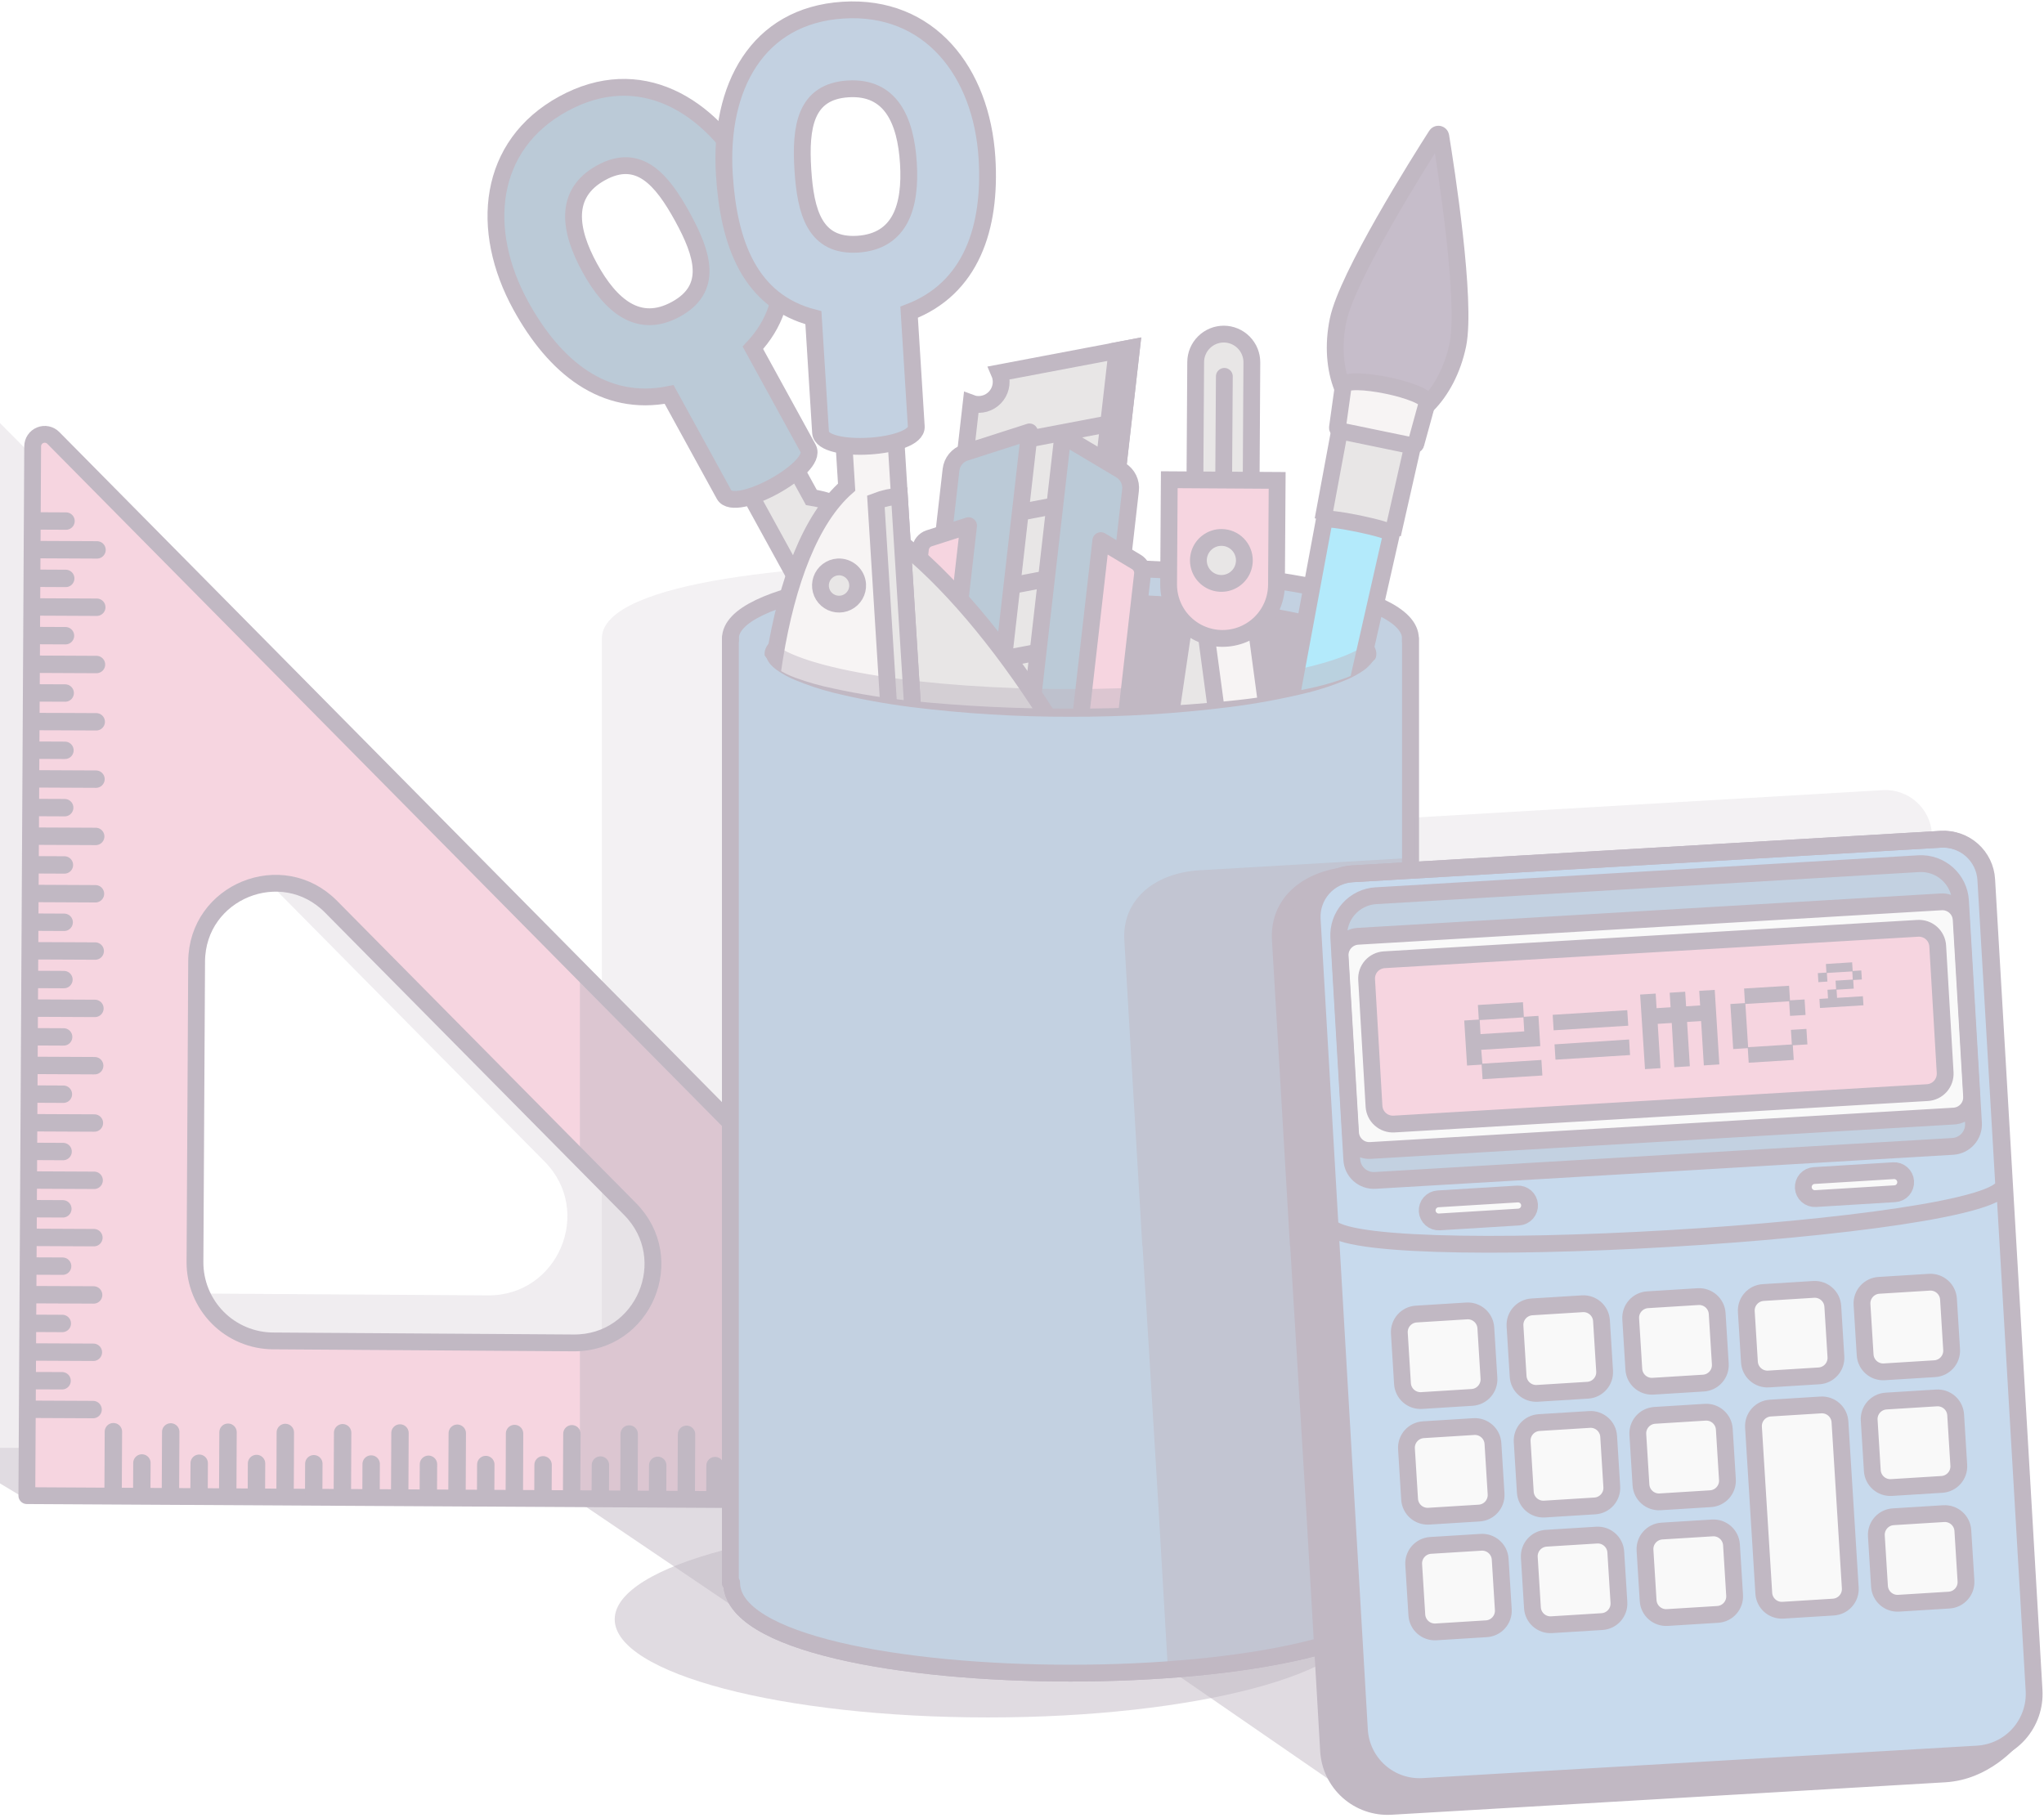 <svg width="208" height="185" viewBox="0 0 208 185" fill="none" xmlns="http://www.w3.org/2000/svg">
<g opacity="0.3">
<path opacity="0.5" d="M2.579 152.531L-5.98 147.388H61.194L2.579 152.531Z" fill="#2E1036"/>
<g opacity="0.5">
<path opacity="0.5" d="M101.677 145.9L-3.285 39.736C-3.456 39.564 -3.674 39.447 -3.911 39.398C-4.148 39.35 -4.395 39.373 -4.619 39.465C-4.843 39.556 -5.035 39.712 -5.171 39.913C-5.307 40.113 -5.38 40.35 -5.382 40.592L-6 147.394L100.806 148.002C101.051 148.004 101.29 147.933 101.494 147.799C101.698 147.664 101.857 147.471 101.951 147.245C102.044 147.019 102.068 146.77 102.019 146.531C101.971 146.291 101.851 146.071 101.677 145.9ZM49.668 131.845L19.075 131.647C16.956 131.632 14.928 130.777 13.439 129.27C11.949 127.762 11.118 125.725 11.129 123.605L11.307 93.031C11.346 85.904 19.98 82.388 24.994 87.452L55.419 118.224C60.423 123.274 56.798 131.894 49.668 131.845Z" fill="#2E1036"/>
</g>
<path d="M110.389 150.732L5.427 44.573C5.256 44.4 5.038 44.281 4.8 44.231C4.562 44.182 4.315 44.205 4.089 44.296C3.864 44.388 3.671 44.545 3.535 44.746C3.399 44.948 3.326 45.186 3.325 45.429L2.732 152.226L109.509 152.824C109.751 152.824 109.988 152.752 110.19 152.619C110.391 152.484 110.549 152.294 110.643 152.07C110.737 151.847 110.763 151.601 110.718 151.363C110.673 151.125 110.558 150.905 110.389 150.732ZM58.38 136.681L27.782 136.479C26.733 136.472 25.695 136.259 24.728 135.851C23.761 135.444 22.884 134.85 22.146 134.103C21.409 133.356 20.826 132.472 20.43 131.499C20.035 130.527 19.834 129.487 19.841 128.437L20.009 97.868C20.048 90.741 28.682 87.22 33.691 92.289L64.121 123.061C69.13 128.13 65.51 136.731 58.38 136.681Z" fill="#E27197" stroke="#2E1036" stroke-width="1.71" stroke-linejoin="round"/>
<path d="M11.509 152.062L11.524 148.887L11.539 145.717" stroke="#2E1036" stroke-width="1.77" stroke-miterlimit="10" stroke-linecap="round"/>
<path d="M14.426 152.072L14.441 148.902" stroke="#2E1036" stroke-width="1.77" stroke-miterlimit="10" stroke-linecap="round"/>
<path d="M17.344 152.087L17.359 148.917L17.374 145.742" stroke="#2E1036" stroke-width="1.77" stroke-miterlimit="10" stroke-linecap="round"/>
<path d="M20.256 152.102L20.271 148.927" stroke="#2E1036" stroke-width="1.77" stroke-miterlimit="10" stroke-linecap="round"/>
<path d="M23.174 152.112L23.189 148.942L23.204 145.772" stroke="#2E1036" stroke-width="1.77" stroke-miterlimit="10" stroke-linecap="round"/>
<path d="M26.091 152.126L26.106 148.956" stroke="#2E1036" stroke-width="1.77" stroke-miterlimit="10" stroke-linecap="round"/>
<path d="M29.009 152.142L29.024 148.971L29.034 145.796" stroke="#2E1036" stroke-width="1.77" stroke-miterlimit="10" stroke-linecap="round"/>
<path d="M31.921 152.156L31.936 148.981" stroke="#2E1036" stroke-width="1.77" stroke-miterlimit="10" stroke-linecap="round"/>
<path d="M34.838 152.166L34.853 148.996L34.867 145.825" stroke="#2E1036" stroke-width="1.77" stroke-miterlimit="10" stroke-linecap="round"/>
<path d="M37.756 152.181L37.771 149.01" stroke="#2E1036" stroke-width="1.77" stroke-miterlimit="10" stroke-linecap="round"/>
<path d="M40.674 152.195L40.689 149.02L40.703 145.85" stroke="#2E1036" stroke-width="1.77" stroke-miterlimit="10" stroke-linecap="round"/>
<path d="M43.586 152.205L43.601 149.035" stroke="#2E1036" stroke-width="1.77" stroke-miterlimit="10" stroke-linecap="round"/>
<path d="M46.503 152.22L46.518 149.05L46.533 145.875" stroke="#2E1036" stroke-width="1.77" stroke-miterlimit="10" stroke-linecap="round"/>
<path d="M49.42 152.235L49.435 149.06" stroke="#2E1036" stroke-width="1.77" stroke-miterlimit="10" stroke-linecap="round"/>
<path d="M52.337 152.245L52.352 149.075L52.362 145.905" stroke="#2E1036" stroke-width="1.77" stroke-miterlimit="10" stroke-linecap="round"/>
<path d="M55.251 152.26L55.265 149.09" stroke="#2E1036" stroke-width="1.77" stroke-miterlimit="10" stroke-linecap="round"/>
<path d="M58.169 152.275L58.183 149.1L58.198 145.93" stroke="#2E1036" stroke-width="1.77" stroke-miterlimit="10" stroke-linecap="round"/>
<path d="M61.085 152.285L61.1 149.115" stroke="#2E1036" stroke-width="1.77" stroke-miterlimit="10" stroke-linecap="round"/>
<path d="M64.027 145.954L64.017 149.129L64.002 152.3" stroke="#2E1036" stroke-width="1.77" stroke-miterlimit="10" stroke-linecap="round"/>
<path d="M66.915 152.314L66.93 149.144" stroke="#2E1036" stroke-width="1.77" stroke-miterlimit="10" stroke-linecap="round"/>
<path d="M69.833 152.329L69.848 149.154L69.863 145.984" stroke="#2E1036" stroke-width="1.77" stroke-miterlimit="10" stroke-linecap="round"/>
<path d="M72.75 152.339L72.765 149.169" stroke="#2E1036" stroke-width="1.77" stroke-miterlimit="10" stroke-linecap="round"/>
<path d="M75.667 152.354L75.677 149.184L75.692 146.009" stroke="#2E1036" stroke-width="1.77" stroke-miterlimit="10" stroke-linecap="round"/>
<path d="M78.58 152.369L78.595 149.194" stroke="#2E1036" stroke-width="1.77" stroke-miterlimit="10" stroke-linecap="round"/>
<path d="M81.497 152.379L81.512 149.209L81.527 146.039" stroke="#2E1036" stroke-width="1.77" stroke-miterlimit="10" stroke-linecap="round"/>
<path d="M84.415 152.393L84.43 149.223" stroke="#2E1036" stroke-width="1.77" stroke-miterlimit="10" stroke-linecap="round"/>
<path d="M87.327 152.408L87.342 149.233L87.356 146.063" stroke="#2E1036" stroke-width="1.77" stroke-miterlimit="10" stroke-linecap="round"/>
<path d="M90.245 152.418L90.259 149.248" stroke="#2E1036" stroke-width="1.77" stroke-miterlimit="10" stroke-linecap="round"/>
<path d="M93.162 152.433L93.176 149.263L93.191 146.088" stroke="#2E1036" stroke-width="1.77" stroke-miterlimit="10" stroke-linecap="round"/>
<path d="M96.079 152.448L96.094 149.273" stroke="#2E1036" stroke-width="1.77" stroke-miterlimit="10" stroke-linecap="round"/>
<path d="M98.992 152.463L99.007 149.288L99.021 146.117" stroke="#2E1036" stroke-width="1.77" stroke-miterlimit="10" stroke-linecap="round"/>
<path d="M101.909 152.473L101.924 149.302" stroke="#2E1036" stroke-width="1.77" stroke-miterlimit="10" stroke-linecap="round"/>
<path d="M3.543 53.02L6.718 53.035" stroke="#2E1036" stroke-width="1.77" stroke-miterlimit="10" stroke-linecap="round"/>
<path d="M3.529 55.938L6.703 55.953L9.873 55.968" stroke="#2E1036" stroke-width="1.77" stroke-miterlimit="10" stroke-linecap="round"/>
<path d="M3.519 58.856L6.688 58.871" stroke="#2E1036" stroke-width="1.77" stroke-miterlimit="10" stroke-linecap="round"/>
<path d="M3.504 61.774L6.673 61.789L9.848 61.804" stroke="#2E1036" stroke-width="1.77" stroke-miterlimit="10" stroke-linecap="round"/>
<path d="M3.489 64.687L6.663 64.702" stroke="#2E1036" stroke-width="1.77" stroke-miterlimit="10" stroke-linecap="round"/>
<path d="M3.479 67.605L6.649 67.62L9.818 67.635" stroke="#2E1036" stroke-width="1.77" stroke-miterlimit="10" stroke-linecap="round"/>
<path d="M3.464 70.523L6.634 70.537" stroke="#2E1036" stroke-width="1.77" stroke-miterlimit="10" stroke-linecap="round"/>
<path d="M3.449 73.44L6.624 73.45L9.793 73.465" stroke="#2E1036" stroke-width="1.77" stroke-miterlimit="10" stroke-linecap="round"/>
<path d="M3.439 76.353L6.609 76.368" stroke="#2E1036" stroke-width="1.77" stroke-miterlimit="10" stroke-linecap="round"/>
<path d="M3.424 79.271L6.594 79.286L9.768 79.301" stroke="#2E1036" stroke-width="1.77" stroke-miterlimit="10" stroke-linecap="round"/>
<path d="M3.41 82.19L6.584 82.204" stroke="#2E1036" stroke-width="1.77" stroke-miterlimit="10" stroke-linecap="round"/>
<path d="M3.399 85.103L6.569 85.117L9.739 85.132" stroke="#2E1036" stroke-width="1.77" stroke-miterlimit="10" stroke-linecap="round"/>
<path d="M3.386 88.02L6.555 88.035" stroke="#2E1036" stroke-width="1.77" stroke-miterlimit="10" stroke-linecap="round"/>
<path d="M3.371 90.938L6.545 90.953L9.715 90.968" stroke="#2E1036" stroke-width="1.77" stroke-miterlimit="10" stroke-linecap="round"/>
<path d="M3.361 93.856L6.53 93.871" stroke="#2E1036" stroke-width="1.77" stroke-miterlimit="10" stroke-linecap="round"/>
<path d="M3.346 96.77L6.515 96.784L9.69 96.799" stroke="#2E1036" stroke-width="1.77" stroke-miterlimit="10" stroke-linecap="round"/>
<path d="M3.331 99.688L6.506 99.703" stroke="#2E1036" stroke-width="1.77" stroke-miterlimit="10" stroke-linecap="round"/>
<path d="M3.316 102.605L6.49 102.62L9.66 102.635" stroke="#2E1036" stroke-width="1.77" stroke-miterlimit="10" stroke-linecap="round"/>
<path d="M3.306 105.523L6.476 105.538" stroke="#2E1036" stroke-width="1.77" stroke-miterlimit="10" stroke-linecap="round"/>
<path d="M3.291 108.436L6.461 108.451L9.635 108.466" stroke="#2E1036" stroke-width="1.77" stroke-miterlimit="10" stroke-linecap="round"/>
<path d="M3.276 111.354L6.451 111.369" stroke="#2E1036" stroke-width="1.77" stroke-miterlimit="10" stroke-linecap="round"/>
<path d="M3.267 114.272L6.436 114.287L9.606 114.301" stroke="#2E1036" stroke-width="1.77" stroke-miterlimit="10" stroke-linecap="round"/>
<path d="M3.251 117.19L6.421 117.205" stroke="#2E1036" stroke-width="1.77" stroke-miterlimit="10" stroke-linecap="round"/>
<path d="M3.237 120.103L6.411 120.118L9.581 120.133" stroke="#2E1036" stroke-width="1.77" stroke-miterlimit="10" stroke-linecap="round"/>
<path d="M3.227 123.021L6.396 123.036" stroke="#2E1036" stroke-width="1.77" stroke-miterlimit="10" stroke-linecap="round"/>
<path d="M3.212 125.939L6.381 125.954L9.556 125.969" stroke="#2E1036" stroke-width="1.77" stroke-miterlimit="10" stroke-linecap="round"/>
<path d="M3.198 128.857L6.372 128.871" stroke="#2E1036" stroke-width="1.77" stroke-miterlimit="10" stroke-linecap="round"/>
<path d="M3.188 131.771L6.358 131.785L9.527 131.8" stroke="#2E1036" stroke-width="1.77" stroke-miterlimit="10" stroke-linecap="round"/>
<path d="M3.172 134.688L6.341 134.703" stroke="#2E1036" stroke-width="1.77" stroke-miterlimit="10" stroke-linecap="round"/>
<path d="M3.158 137.605L6.333 137.62L9.502 137.635" stroke="#2E1036" stroke-width="1.77" stroke-miterlimit="10" stroke-linecap="round"/>
<path d="M3.148 140.524L6.318 140.534" stroke="#2E1036" stroke-width="1.77" stroke-miterlimit="10" stroke-linecap="round"/>
<path d="M3.133 143.437L6.303 143.452L9.472 143.467" stroke="#2E1036" stroke-width="1.77" stroke-miterlimit="10" stroke-linecap="round"/>
<path opacity="0.2" d="M61.248 120.736V135.741C62.407 135.275 63.434 134.53 64.236 133.573C65.038 132.615 65.592 131.474 65.848 130.252C66.104 129.029 66.055 127.762 65.705 126.563C65.355 125.363 64.714 124.269 63.84 123.377L61.248 120.736Z" fill="#2E1036"/>
<path opacity="0.5" d="M100.559 174.802C121.549 174.802 138.564 170.331 138.564 164.817C138.564 159.302 121.549 154.831 100.559 154.831C79.569 154.831 62.554 159.302 62.554 164.817C62.554 170.331 79.569 174.802 100.559 174.802Z" fill="#2E1036"/>
<path opacity="0.2" d="M107.235 146.929H131.286V64.993C131.286 58.95 109.272 57.337 96.267 57.337C83.263 57.337 61.248 58.95 61.248 64.993V100.409L107.235 146.929Z" fill="#2E1036"/>
<path opacity="0.5" d="M106.74 153.229H109.504C109.829 153.229 110.147 153.132 110.418 152.952C110.688 152.772 110.9 152.516 111.025 152.216C111.151 151.916 111.186 151.585 111.124 151.266C111.063 150.946 110.908 150.652 110.681 150.42L59.013 98.169V118.495L63.819 123.357C64.828 124.386 65.523 125.681 65.822 127.091C66.121 128.5 66.012 129.966 65.507 131.316C65.003 132.666 64.124 133.844 62.974 134.712C61.823 135.58 60.45 136.101 59.013 136.216V152.947L76.893 165.049L111.907 165.855L106.74 153.229Z" fill="#2E1036"/>
<path d="M74.327 64.993V161.093H74.455C74.455 173.358 143.4 173.358 143.4 161.093H143.528V64.993C143.528 55.349 74.327 55.349 74.327 64.993Z" fill="#35669A" stroke="#2E1036" stroke-width="1.71" stroke-linejoin="round"/>
<path d="M108.931 72.52C126.034 72.52 139.9 69.846 139.9 66.546C139.9 63.247 126.034 60.572 108.931 60.572C91.827 60.572 77.962 63.247 77.962 66.546C77.962 69.846 91.827 72.52 108.931 72.52Z" fill="#2E1036" stroke="#2E1036" stroke-width="0.32" stroke-miterlimit="10"/>
<path d="M96.471 52.115L87.153 133.782L104.835 135.8L114.152 54.132L96.471 52.115Z" fill="#B2ACAB" stroke="#2E1036" stroke-width="1.71" stroke-miterlimit="10"/>
<path d="M115.146 35.399L106.878 108.011L91.411 106.25L98.828 41.027C98.988 41.087 99.153 41.129 99.323 41.151C99.724 41.196 100.129 41.135 100.499 40.974C100.869 40.813 101.19 40.558 101.43 40.233C101.67 39.91 101.82 39.528 101.866 39.127C101.912 38.726 101.852 38.32 101.691 37.95L115.146 35.399Z" fill="#B2ACAB" stroke="#2E1036" stroke-width="1.71" stroke-miterlimit="10"/>
<path d="M115.156 35.399L106.878 108.011L105.435 107.848L113.663 35.681L115.156 35.399Z" fill="#B2ACAB" stroke="#2E1036" stroke-width="1.71" stroke-miterlimit="10"/>
<path d="M114.306 42.852L98.29 45.898" stroke="#2E1036" stroke-width="1.71" stroke-miterlimit="10"/>
<path d="M113.454 50.305L97.439 53.352" stroke="#2E1036" stroke-width="1.71" stroke-miterlimit="10"/>
<path d="M112.605 57.758L96.588 60.804" stroke="#2E1036" stroke-width="1.71" stroke-miterlimit="10"/>
<path d="M111.754 65.216L95.738 68.258" stroke="#2E1036" stroke-width="1.71" stroke-miterlimit="10"/>
<path d="M110.908 72.669L94.893 75.711" stroke="#2E1036" stroke-width="1.71" stroke-miterlimit="10"/>
<path d="M110.058 80.122L94.042 83.164" stroke="#2E1036" stroke-width="1.71" stroke-miterlimit="10"/>
<path d="M109.207 87.575L93.191 90.617" stroke="#2E1036" stroke-width="1.71" stroke-miterlimit="10"/>
<path d="M108.357 95.028L92.341 98.075" stroke="#2E1036" stroke-width="1.71" stroke-miterlimit="10"/>
<path d="M105.464 133.917L115.042 49.904C115.09 49.505 115.022 49.1 114.847 48.738C114.672 48.376 114.396 48.072 114.053 47.862L108.149 44.341L98.013 133.066" fill="#1B4D78"/>
<path d="M105.464 133.917L115.042 49.904C115.09 49.505 115.022 49.1 114.847 48.738C114.672 48.376 114.396 48.072 114.053 47.862L108.149 44.341L98.013 133.066" stroke="#2E1036" stroke-width="1.71" stroke-linejoin="round"/>
<path d="M107.655 133.921L116.263 58.45C116.291 58.204 116.247 57.955 116.136 57.733C116.025 57.511 115.854 57.325 115.641 57.199L112.021 55.023L103.086 133.397" fill="#E27197"/>
<path d="M107.655 133.921L116.263 58.45C116.291 58.204 116.247 57.955 116.136 57.733C116.025 57.511 115.854 57.325 115.641 57.199L112.021 55.023L103.086 133.397" stroke="#2E1036" stroke-width="1.71" stroke-linejoin="round"/>
<path d="M87.194 131.829L96.777 47.817C96.822 47.417 96.982 47.038 97.237 46.727C97.493 46.415 97.832 46.184 98.216 46.061L104.762 43.959L94.646 132.67" fill="#1B4D78"/>
<path d="M87.194 131.829L96.777 47.817C96.822 47.417 96.982 47.038 97.237 46.727C97.493 46.415 97.832 46.184 98.216 46.061L104.762 43.959L94.646 132.67" stroke="#2E1036" stroke-width="1.71" stroke-linejoin="round"/>
<path d="M85.058 131.344L93.666 55.868C93.694 55.623 93.792 55.391 93.948 55.2C94.104 55.009 94.312 54.867 94.547 54.79L98.562 53.504L89.627 131.863" fill="#E27197"/>
<path d="M85.058 131.344L93.666 55.868C93.694 55.623 93.792 55.391 93.948 55.2C94.104 55.009 94.312 54.867 94.547 54.79L98.562 53.504L89.627 131.863" stroke="#2E1036" stroke-width="1.71" stroke-linejoin="round"/>
<path d="M99.378 92.546C99.344 92.849 99.4 93.156 99.54 93.427C99.68 93.698 99.897 93.922 100.164 94.07C100.431 94.217 100.736 94.282 101.04 94.257C101.344 94.231 101.634 94.116 101.872 93.926C102.111 93.736 102.288 93.479 102.381 93.188C102.473 92.897 102.478 92.586 102.393 92.292C102.309 91.999 102.139 91.737 101.906 91.54C101.673 91.344 101.387 91.22 101.084 91.186C100.882 91.162 100.678 91.179 100.483 91.235C100.289 91.291 100.106 91.385 99.948 91.511C99.789 91.638 99.657 91.794 99.559 91.972C99.462 92.149 99.4 92.344 99.378 92.546Z" fill="#2E1036"/>
<path d="M99.086 110.82C100.432 110.973 101.794 110.724 102.999 110.104C104.204 109.483 105.198 108.519 105.856 107.334C106.513 106.148 106.804 104.795 106.692 103.444C106.58 102.093 106.07 100.805 105.227 99.744C104.384 98.683 103.245 97.896 101.955 97.482C100.664 97.068 99.28 97.046 97.977 97.419C96.674 97.792 95.511 98.543 94.634 99.577C93.758 100.611 93.208 101.881 93.053 103.228C92.847 105.035 93.367 106.849 94.499 108.273C95.63 109.697 97.28 110.613 99.086 110.82Z" fill="#2E1036"/>
<path d="M99.086 110.82C100.432 110.973 101.794 110.724 102.999 110.104C104.204 109.483 105.198 108.519 105.856 107.334C106.513 106.148 106.804 104.795 106.692 103.444C106.58 102.093 106.07 100.805 105.227 99.744C104.384 98.683 103.245 97.896 101.955 97.482C100.664 97.068 99.28 97.046 97.977 97.419C96.674 97.792 95.511 98.543 94.634 99.577C93.758 100.611 93.208 101.881 93.053 103.228C92.847 105.035 93.367 106.849 94.499 108.273C95.63 109.697 97.28 110.613 99.086 110.82Z" stroke="#B2ACAB" stroke-width="1.71" stroke-miterlimit="10"/>
<path d="M148.35 35.111C147.287 40.185 143.727 43.736 140.364 43.044C137.002 42.352 135.113 37.673 136.162 32.599C137.086 28.113 144.459 16.426 146.16 13.771C146.186 13.727 146.226 13.694 146.272 13.674C146.319 13.653 146.37 13.648 146.42 13.658C146.47 13.669 146.515 13.694 146.55 13.731C146.585 13.768 146.607 13.814 146.615 13.865C147.119 16.975 149.265 30.625 148.35 35.111Z" fill="#41204C" stroke="#2E1036" stroke-width="1.71" stroke-miterlimit="10"/>
<path d="M120.091 141.34C119.64 141.248 119.243 140.982 118.986 140.601C118.728 140.218 118.632 139.75 118.716 139.298L136.76 42.165C136.802 41.935 136.89 41.716 137.019 41.521C137.147 41.325 137.313 41.158 137.507 41.027C137.7 40.897 137.918 40.807 138.148 40.762C138.377 40.717 138.613 40.718 138.841 40.765L142.664 41.551C142.893 41.599 143.11 41.691 143.302 41.824C143.495 41.956 143.659 42.126 143.785 42.322C143.911 42.519 143.997 42.739 144.037 42.969C144.077 43.199 144.071 43.435 144.019 43.663L122.178 140.01C122.076 140.462 121.8 140.856 121.409 141.105C121.018 141.355 120.544 141.439 120.091 141.34Z" fill="#00B9F2" stroke="#2E1036" stroke-width="1.71" stroke-miterlimit="10"/>
<path d="M137.046 39.894C137.353 38.41 144.958 39.988 144.647 41.462L141.714 54.395C141.813 53.901 134.727 52.461 134.628 52.911L137.046 39.894Z" fill="#B2ACAB" stroke="#2E1036" stroke-width="1.71" stroke-miterlimit="10"/>
<path d="M136.097 43.539L136.691 39.276C136.943 38.044 145.472 39.805 145.22 41.031L144.078 45.186C144.043 45.324 143.648 45.359 143.193 45.265L136.903 43.964C136.409 43.87 136.078 43.682 136.097 43.539Z" fill="#E5D9DA" stroke="#2E1036" stroke-width="1.71" stroke-miterlimit="10"/>
<path d="M82.565 50.631L73.561 34.221L68.893 36.783L79.02 55.236L115.032 120.8C115.101 120.922 115.194 121.028 115.306 121.111C115.418 121.195 115.547 121.253 115.683 121.283C115.82 121.313 115.961 121.313 116.098 121.285C116.234 121.256 116.363 121.199 116.476 121.117C131.212 110.187 101.795 53.658 82.565 50.631Z" fill="#B2ACAB" stroke="#2E1036" stroke-width="1.71" stroke-miterlimit="10"/>
<path d="M68.092 40.151L73.689 50.354C74.777 52.332 83.332 47.634 82.243 45.656L76.616 35.398C81.186 30.507 79.86 24.409 76.468 18.222C72.235 10.507 65.026 6.352 57.317 10.566C49.608 14.78 48.763 23.395 52.995 31.105C56.422 37.352 61.456 41.477 68.092 40.151ZM60.012 27.253C57.916 23.425 57.342 19.686 61.169 17.584C64.996 15.482 67.345 18.247 69.447 22.075C71.548 25.903 72.616 29.369 68.789 31.471C64.962 33.573 62.114 31.081 60.012 27.253Z" fill="#1B4D78" stroke="#2E1036" stroke-width="1.71" stroke-miterlimit="10"/>
<path d="M90.299 30.572L84.984 30.908L86.155 49.583C71.534 62.442 76.899 125.925 95.204 127.29C95.344 127.299 95.483 127.279 95.615 127.23C95.746 127.181 95.865 127.106 95.964 127.007C96.064 126.909 96.141 126.791 96.192 126.661C96.242 126.53 96.265 126.391 96.257 126.251L91.59 51.571L90.299 30.572Z" fill="#E5D9DA" stroke="#2E1036" stroke-width="1.71" stroke-miterlimit="10"/>
<path d="M89.132 51.022L93.844 126.413C93.857 126.633 93.796 126.851 93.671 127.032C94.172 127.171 94.686 127.26 95.204 127.299C95.343 127.308 95.483 127.288 95.614 127.239C95.745 127.19 95.864 127.114 95.964 127.016C96.063 126.918 96.141 126.8 96.191 126.67C96.242 126.539 96.264 126.4 96.257 126.26L91.525 50.502C90.705 50.55 89.898 50.725 89.132 51.022Z" fill="#B2ACAB" stroke="#2E1036" stroke-width="1.71" stroke-miterlimit="10"/>
<path d="M87.273 59.474C87.297 59.848 87.209 60.221 87.021 60.545C86.833 60.869 86.553 61.13 86.217 61.295C85.88 61.46 85.503 61.522 85.131 61.472C84.76 61.422 84.412 61.263 84.131 61.015C83.849 60.767 83.648 60.442 83.552 60.079C83.456 59.717 83.47 59.334 83.592 58.98C83.713 58.626 83.937 58.315 84.235 58.088C84.533 57.861 84.892 57.727 85.266 57.704C85.766 57.674 86.258 57.843 86.634 58.175C87.01 58.507 87.24 58.974 87.273 59.474Z" fill="#B2ACAB" stroke="#2E1036" stroke-width="1.71" stroke-miterlimit="10"/>
<path d="M100.436 16.076C99.887 7.297 94.576 0.482 85.799 1.031C77.022 1.58 73.161 8.944 73.709 17.747C74.149 24.79 76.295 30.651 82.773 32.337L83.5 44.019C83.643 46.269 93.389 45.661 93.241 43.41L92.514 31.778C98.829 29.365 100.88 23.188 100.436 16.076ZM87.287 24.854C82.926 25.126 81.977 21.63 81.7 17.273C81.423 12.915 81.942 9.32 86.299 9.048C90.655 8.776 92.168 12.243 92.44 16.6C92.712 20.957 91.644 24.558 87.287 24.854Z" fill="#35669A" stroke="#2E1036" stroke-width="1.71" stroke-miterlimit="10"/>
<path opacity="0.5" d="M78.609 65.498L78.115 69.455C78.115 69.455 85.003 74.46 97.835 75.84C110.666 77.219 139.395 70.325 139.395 70.325V65.231C136.774 68.016 124.126 70.132 108.926 70.132C93.973 70.132 81.497 68.09 78.594 65.37L78.609 65.498Z" fill="#2E1036"/>
<path d="M111.141 144.485L111.759 134.712L113.366 134.95L111.141 144.485Z" fill="#2E1036"/>
<path d="M136.171 144.644L134.064 135.084L135.676 134.866L136.171 144.644Z" fill="#2E1036"/>
<path d="M112.134 137.883C111.8 137.834 111.479 137.719 111.19 137.546C110.9 137.373 110.647 137.144 110.446 136.873C110.245 136.602 110.099 136.294 110.017 135.966C109.935 135.639 109.919 135.299 109.969 134.965L121.341 57.738C121.442 57.064 121.805 56.458 122.352 56.051C122.899 55.645 123.585 55.473 124.259 55.572C124.593 55.621 124.914 55.735 125.203 55.908C125.493 56.082 125.746 56.31 125.947 56.582C126.148 56.852 126.294 57.161 126.376 57.488C126.458 57.816 126.474 58.156 126.424 58.49L115.052 135.717C114.951 136.391 114.588 136.997 114.041 137.403C113.494 137.809 112.808 137.982 112.134 137.883Z" fill="#B2ACAB" stroke="#2E1036" stroke-width="1.71" stroke-miterlimit="10"/>
<path d="M135.187 138.031C135.522 137.987 135.844 137.877 136.136 137.707C136.429 137.538 136.685 137.313 136.89 137.045C137.095 136.777 137.246 136.471 137.333 136.144C137.42 135.818 137.442 135.478 137.397 135.143L127.013 57.778C126.969 57.443 126.859 57.12 126.689 56.828C126.52 56.536 126.295 56.28 126.027 56.076C125.759 55.87 125.453 55.721 125.126 55.634C124.8 55.548 124.46 55.526 124.126 55.572C123.45 55.663 122.839 56.018 122.425 56.56C122.012 57.101 121.83 57.785 121.92 58.46L132.304 135.825C132.396 136.499 132.751 137.109 133.291 137.522C133.831 137.935 134.512 138.118 135.187 138.031Z" fill="#E5D9DA" stroke="#2E1036" stroke-width="1.71" stroke-miterlimit="10"/>
<path d="M127.271 57.288L121.545 57.253L121.674 36.847C121.679 36.091 121.983 35.367 122.521 34.834C123.058 34.301 123.785 34.002 124.542 34.004C125.301 34.009 126.028 34.316 126.562 34.856C127.096 35.397 127.394 36.127 127.39 36.887L127.271 57.288Z" fill="#B2ACAB" stroke="#2E1036" stroke-width="1.71" stroke-miterlimit="10"/>
<path d="M124.591 38.306L124.467 57.268" stroke="#2E1036" stroke-width="1.71" stroke-miterlimit="10" stroke-linecap="round"/>
<path d="M124.358 64.979C122.905 64.965 121.516 64.377 120.496 63.341C119.477 62.306 118.91 60.908 118.919 59.454L118.988 48.826L129.965 48.895L129.896 59.524C129.892 60.246 129.745 60.96 129.464 61.625C129.182 62.291 128.773 62.894 128.259 63.4C127.744 63.907 127.135 64.308 126.466 64.578C125.796 64.849 125.08 64.985 124.358 64.979Z" fill="#E27197" stroke="#2E1036" stroke-width="1.71" stroke-miterlimit="10"/>
<path d="M126.628 57.051C126.626 57.514 126.486 57.966 126.227 58.35C125.968 58.734 125.601 59.032 125.173 59.207C124.744 59.382 124.273 59.425 123.819 59.332C123.366 59.239 122.95 59.014 122.625 58.684C122.3 58.355 122.079 57.936 121.992 57.481C121.905 57.026 121.954 56.556 122.135 56.129C122.315 55.703 122.618 55.34 123.005 55.086C123.392 54.831 123.846 54.697 124.309 54.702C124.615 54.703 124.919 54.765 125.202 54.883C125.484 55.002 125.741 55.176 125.956 55.394C126.172 55.613 126.342 55.871 126.457 56.156C126.572 56.44 126.631 56.744 126.628 57.051Z" fill="#B2ACAB" stroke="#2E1036" stroke-width="1.71" stroke-miterlimit="10"/>
<path d="M142.312 65.518C141.205 66.01 140.213 66.727 139.399 67.625C136.779 70.409 124.13 72.526 108.93 72.526C92.944 72.526 79.786 70.186 78.134 67.19C77.882 66.722 77.482 66.352 76.997 66.136L74.752 65.177C74.706 65.157 74.656 65.149 74.606 65.154C74.556 65.158 74.508 65.175 74.466 65.202C74.424 65.23 74.389 65.267 74.365 65.311C74.341 65.355 74.328 65.404 74.327 65.454V161.093H74.455C74.455 173.359 143.4 173.359 143.4 161.093H143.528V65.454C143.528 65.404 143.514 65.355 143.49 65.311C143.466 65.267 143.431 65.23 143.389 65.202C143.347 65.175 143.299 65.158 143.249 65.154C143.199 65.149 143.149 65.157 143.103 65.177L142.312 65.518Z" fill="#35669A"/>
<path d="M74.327 64.993V161.092H74.455C74.455 173.358 143.4 173.358 143.4 161.092H143.528V64.993" stroke="#2E1036" stroke-width="1.71" stroke-linecap="round" stroke-linejoin="round"/>
<path d="M139.9 66.552C139.884 66.894 139.763 67.224 139.554 67.496C139.337 67.761 139.088 67.997 138.812 68.198C138.252 68.591 137.652 68.922 137.022 69.187C135.769 69.713 134.478 70.145 133.16 70.478C130.522 71.128 127.85 71.623 125.154 71.962C119.773 72.637 114.354 72.968 108.931 72.951C103.506 72.966 98.085 72.635 92.702 71.962C90.009 71.621 87.338 71.126 84.701 70.478C83.383 70.14 82.091 69.707 80.835 69.182C80.206 68.918 79.608 68.586 79.049 68.194C78.771 67.994 78.52 67.757 78.303 67.491C78.094 67.219 77.973 66.889 77.957 66.547C77.991 66.88 78.13 67.195 78.352 67.447C78.579 67.695 78.839 67.911 79.124 68.09C79.689 68.447 80.291 68.744 80.919 68.975C82.182 69.437 83.478 69.803 84.796 70.073C87.43 70.647 90.094 71.071 92.776 71.344C98.144 71.881 103.536 72.142 108.931 72.125C114.324 72.142 119.714 71.881 125.08 71.344C127.762 71.082 130.426 70.667 133.061 70.102C134.379 69.834 135.675 69.467 136.938 69.004C137.567 68.772 138.17 68.476 138.738 68.119C139.019 67.939 139.276 67.725 139.504 67.481C139.731 67.221 139.869 66.895 139.9 66.552Z" fill="#2E1036"/>
<path opacity="0.5" d="M162.892 181.301L147.069 158.62L143.949 159.871V87.298L122.222 88.569H122.123C117.267 88.866 114.171 91.74 114.414 95.711L116.238 126.695C116.245 126.759 116.256 126.822 116.273 126.883C116.342 127.793 117.321 144 117.84 152.601L118.874 170.366L119.561 170.311L137.14 182.428L162.892 181.301Z" fill="#2E1036"/>
<path opacity="0.2" d="M200.221 146.928L196.596 84.875C196.522 83.622 195.954 82.45 195.017 81.615C194.08 80.781 192.85 80.352 191.597 80.424L143.95 83.213V146.928H200.221Z" fill="#2E1036"/>
<path d="M130.173 95.696L131.088 111.191L131.998 126.686C132.003 126.731 132.013 126.776 132.027 126.82C132.027 126.869 133.595 152.587 133.595 152.587L135.078 178.215C135.175 179.837 135.912 181.354 137.126 182.434C138.341 183.513 139.934 184.066 141.556 183.972L169.741 182.32L197.926 180.668C202.025 180.411 204.577 177.409 205.407 176.479C205.945 175.875 206.357 175.171 206.621 174.407C206.885 173.643 206.995 172.834 206.945 172.028L204.532 130.766L202.173 89.524C202.105 88.368 201.58 87.287 200.716 86.517C199.851 85.748 198.716 85.353 197.56 85.419L167.595 87.17L137.64 88.931H137.541C133.224 89.207 129.921 91.661 130.173 95.696Z" fill="#2E1036" stroke="#2E1036" stroke-width="1.47" stroke-linejoin="round"/>
<path d="M201.229 178.527L144.815 181.83C144.011 181.878 143.206 181.768 142.446 181.505C141.685 181.241 140.984 180.83 140.382 180.295C139.781 179.761 139.29 179.113 138.939 178.388C138.588 177.664 138.384 176.877 138.337 176.074L133.531 93.55C133.465 92.393 133.86 91.258 134.631 90.392C135.401 89.527 136.483 89.003 137.64 88.936L197.555 85.419C198.127 85.386 198.701 85.466 199.243 85.654C199.784 85.842 200.284 86.135 200.712 86.516C201.14 86.897 201.489 87.359 201.739 87.875C201.989 88.391 202.135 88.952 202.168 89.524L206.99 172.048C207.084 173.671 206.531 175.265 205.451 176.48C204.37 177.695 202.852 178.431 201.229 178.527Z" fill="#4582C3" stroke="#2E1036" stroke-width="1.71" stroke-miterlimit="10"/>
<path d="M203.894 120.519C204.171 125.227 135.533 129.253 135.261 124.539L133.442 93.555C133.375 92.398 133.771 91.263 134.541 90.397C135.312 89.532 136.394 89.008 137.551 88.941L197.466 85.424C198.622 85.358 199.757 85.753 200.622 86.523C201.486 87.292 202.011 88.374 202.079 89.529L203.894 120.519Z" stroke="#2E1036" stroke-width="1.71" stroke-miterlimit="10"/>
<path d="M198.712 116.68L139.934 120.142C139.64 120.16 139.345 120.12 139.066 120.024C138.788 119.928 138.53 119.778 138.31 119.582C138.089 119.386 137.91 119.149 137.781 118.883C137.653 118.618 137.578 118.33 137.56 118.036L136.235 95.419C136.205 94.891 136.278 94.362 136.452 93.862C136.626 93.363 136.896 92.902 137.248 92.507C137.6 92.112 138.026 91.79 138.502 91.56C138.978 91.33 139.495 91.196 140.023 91.166L195.251 87.906C196.316 87.844 197.363 88.208 198.16 88.918C198.958 89.627 199.441 90.624 199.503 91.69L200.824 114.307C200.841 114.601 200.8 114.896 200.703 115.175C200.606 115.454 200.456 115.711 200.26 115.931C200.064 116.152 199.826 116.331 199.56 116.46C199.295 116.588 199.006 116.663 198.712 116.68Z" fill="#35669A"/>
<path d="M151.517 140.278L151.199 135.15C151.136 134.136 150.263 133.364 149.249 133.427L144.121 133.745C143.108 133.808 142.337 134.681 142.4 135.695L142.718 140.824C142.781 141.838 143.653 142.609 144.667 142.547L149.795 142.228C150.809 142.166 151.58 141.292 151.517 140.278Z" fill="#EAEAEA" stroke="#2E1036" stroke-width="1.71" stroke-miterlimit="10"/>
<path d="M152.243 152.049L151.924 146.921C151.862 145.907 150.989 145.135 149.975 145.198L144.847 145.517C143.833 145.58 143.062 146.453 143.125 147.467L143.443 152.595C143.506 153.61 144.379 154.381 145.393 154.318L150.521 154C151.534 153.937 152.306 153.064 152.243 152.049Z" fill="#EAEAEA" stroke="#2E1036" stroke-width="1.71" stroke-miterlimit="10"/>
<path d="M152.978 163.825L152.66 158.697C152.597 157.683 151.724 156.911 150.71 156.974L145.583 157.292C144.569 157.355 143.798 158.228 143.86 159.242L144.179 164.371C144.242 165.385 145.115 166.157 146.129 166.094L151.256 165.775C152.27 165.713 153.041 164.839 152.978 163.825Z" fill="#EAEAEA" stroke="#2E1036" stroke-width="1.71" stroke-miterlimit="10"/>
<path d="M163.287 139.548L162.969 134.419C162.906 133.405 162.033 132.634 161.019 132.697L155.891 133.015C154.877 133.078 154.106 133.951 154.169 134.965L154.487 140.094C154.55 141.108 155.423 141.879 156.437 141.816L161.565 141.498C162.579 141.435 163.349 140.562 163.287 139.548Z" fill="#EAEAEA" stroke="#2E1036" stroke-width="1.71" stroke-miterlimit="10"/>
<path d="M164.017 151.324L163.699 146.195C163.636 145.181 162.763 144.41 161.749 144.473L156.621 144.791C155.607 144.854 154.836 145.727 154.899 146.741L155.217 151.87C155.28 152.884 156.153 153.655 157.167 153.593L162.295 153.274C163.309 153.211 164.08 152.338 164.017 151.324Z" fill="#EAEAEA" stroke="#2E1036" stroke-width="1.71" stroke-miterlimit="10"/>
<path d="M164.743 163.095L164.424 157.967C164.362 156.953 163.489 156.181 162.475 156.244L157.347 156.562C156.333 156.625 155.562 157.499 155.625 158.513L155.943 163.641C156.006 164.656 156.879 165.427 157.893 165.364L163.021 165.046C164.035 164.983 164.806 164.109 164.743 163.095Z" fill="#EAEAEA" stroke="#2E1036" stroke-width="1.71" stroke-miterlimit="10"/>
<path d="M175.06 138.822L174.742 133.693C174.679 132.679 173.806 131.908 172.792 131.971L167.665 132.289C166.651 132.352 165.88 133.225 165.943 134.239L166.261 139.368C166.324 140.382 167.197 141.153 168.21 141.09L173.338 140.772C174.352 140.709 175.123 139.836 175.06 138.822Z" fill="#EAEAEA" stroke="#2E1036" stroke-width="1.71" stroke-miterlimit="10"/>
<path d="M175.785 150.588L175.467 145.46C175.404 144.446 174.531 143.674 173.517 143.737L168.389 144.056C167.376 144.119 166.605 144.992 166.668 146.006L166.986 151.134C167.049 152.149 167.921 152.92 168.936 152.857L174.063 152.539C175.077 152.476 175.848 151.603 175.785 150.588Z" fill="#EAEAEA" stroke="#2E1036" stroke-width="1.71" stroke-miterlimit="10"/>
<path d="M176.516 162.364L176.198 157.235C176.135 156.221 175.262 155.45 174.248 155.513L169.12 155.831C168.106 155.894 167.335 156.767 167.398 157.781L167.716 162.91C167.779 163.924 168.652 164.695 169.666 164.632L174.794 164.314C175.808 164.251 176.579 163.378 176.516 162.364Z" fill="#EAEAEA" stroke="#2E1036" stroke-width="1.71" stroke-miterlimit="10"/>
<path d="M186.825 138.087L186.507 132.958C186.444 131.944 185.571 131.173 184.557 131.235L179.429 131.554C178.415 131.617 177.644 132.49 177.707 133.504L178.025 138.633C178.088 139.647 178.961 140.418 179.975 140.355L185.103 140.037C186.117 139.974 186.888 139.101 186.825 138.087Z" fill="#EAEAEA" stroke="#2E1036" stroke-width="1.71" stroke-miterlimit="10"/>
<path d="M185.287 142.996L180.16 143.315C179.146 143.377 178.375 144.25 178.438 145.265L179.486 162.166C179.549 163.18 180.422 163.951 181.436 163.888L186.563 163.57C187.578 163.507 188.348 162.634 188.286 161.62L187.237 144.719C187.174 143.704 186.301 142.933 185.287 142.996Z" fill="#EAEAEA" stroke="#2E1036" stroke-width="1.71" stroke-miterlimit="10"/>
<path d="M198.599 137.356L198.281 132.228C198.218 131.213 197.345 130.442 196.331 130.505L191.203 130.823C190.189 130.886 189.418 131.76 189.481 132.774L189.799 137.902C189.862 138.917 190.735 139.688 191.749 139.625L196.877 139.307C197.891 139.244 198.662 138.37 198.599 137.356Z" fill="#EAEAEA" stroke="#2E1036" stroke-width="1.71" stroke-miterlimit="10"/>
<path d="M199.328 149.133L199.01 144.004C198.947 142.99 198.075 142.219 197.06 142.282L191.933 142.6C190.919 142.663 190.148 143.536 190.211 144.55L190.529 149.679C190.592 150.693 191.465 151.464 192.479 151.401L197.606 151.083C198.62 151.02 199.391 150.147 199.328 149.133Z" fill="#EAEAEA" stroke="#2E1036" stroke-width="1.71" stroke-miterlimit="10"/>
<path d="M200.06 160.909L199.741 155.78C199.679 154.766 198.806 153.995 197.792 154.058L192.664 154.376C191.65 154.439 190.879 155.312 190.942 156.326L191.26 161.455C191.323 162.469 192.196 163.24 193.21 163.177L198.338 162.859C199.352 162.796 200.122 161.923 200.06 160.909Z" fill="#EAEAEA" stroke="#2E1036" stroke-width="1.71" stroke-miterlimit="10"/>
<path d="M198.681 93.376L137.241 97.005L138.333 115.49L199.773 111.861L198.681 93.376Z" fill="#E27197" stroke="#2E1036" stroke-width="1.71" stroke-miterlimit="10"/>
<path d="M137.432 115.296L136.374 97.324C136.359 97.072 136.394 96.82 136.477 96.582C136.56 96.343 136.689 96.124 136.856 95.936C137.024 95.748 137.227 95.594 137.454 95.484C137.681 95.374 137.927 95.311 138.179 95.296L197.545 91.79C197.797 91.775 198.049 91.81 198.287 91.893C198.525 91.975 198.745 92.104 198.933 92.272C199.121 92.44 199.275 92.642 199.385 92.87C199.494 93.097 199.558 93.343 199.573 93.595L200.631 111.567C200.646 111.819 200.612 112.071 200.53 112.309C200.448 112.547 200.319 112.767 200.152 112.955C199.985 113.143 199.782 113.297 199.555 113.407C199.328 113.516 199.082 113.58 198.831 113.595L139.459 117.096C139.208 117.112 138.956 117.077 138.718 116.995C138.48 116.913 138.26 116.785 138.072 116.618C137.884 116.45 137.73 116.247 137.621 116.02C137.511 115.794 137.446 115.548 137.432 115.296ZM139.069 99.712L139.821 112.601C139.852 113.109 140.084 113.584 140.464 113.922C140.845 114.261 141.344 114.434 141.853 114.406L196.136 111.206C196.644 111.176 197.119 110.945 197.457 110.565C197.795 110.185 197.969 109.686 197.941 109.179L197.184 96.285C197.17 96.034 197.106 95.788 196.996 95.561C196.886 95.334 196.733 95.131 196.544 94.964C196.356 94.797 196.136 94.668 195.899 94.586C195.66 94.504 195.408 94.469 195.157 94.485L140.859 97.685C140.353 97.716 139.88 97.948 139.544 98.328C139.209 98.708 139.038 99.206 139.069 99.712Z" fill="#EAEAEA" stroke="#2E1036" stroke-width="1.71" stroke-miterlimit="10"/>
<path d="M150.847 108.259L156.855 107.883L156.954 109.465L150.867 109.841L150.773 108.358L149.289 108.451L149.002 103.867L150.486 103.773L150.392 102.289L154.976 102.007L155.07 103.491L156.553 103.397L156.741 106.478L150.733 106.849L150.847 108.259ZM150.659 105.251L155.109 104.975L155.025 103.55L150.575 103.822L150.659 105.251Z" fill="#2E1036"/>
<path d="M158.002 103.288L165.593 102.818L165.692 104.396L158.101 104.865L158.002 103.288ZM158.19 106.295L165.78 105.8L165.875 107.383L158.289 107.853L158.19 106.295Z" fill="#2E1036"/>
<path d="M170.121 104.119L168.692 104.208L168.974 108.718L167.397 108.817L166.902 101.226L168.485 101.127L168.574 102.611L170.002 102.521L169.909 101.038L171.486 100.939L171.58 102.422L173.009 102.333L172.915 100.85L174.492 100.751L174.962 108.337L173.385 108.437L173.108 103.926L171.679 104.015L171.961 108.525L170.378 108.624L170.121 104.119Z" fill="#2E1036"/>
<path d="M177.891 106.582L182.341 106.305L182.247 104.821L183.824 104.722L183.923 106.3L182.439 106.394L182.534 107.878L177.95 108.165L177.856 106.681L176.372 106.775L176.085 102.19L177.569 102.096L177.48 100.612L182.059 100.33L182.153 101.814L183.636 101.725L183.735 103.303L182.158 103.397L182.064 101.913L177.613 102.185L177.891 106.582Z" fill="#2E1036"/>
<path d="M185.148 101.67L186.023 101.616L185.969 100.741L186.844 100.686L186.79 99.811L188.54 99.702L188.491 98.871L185.905 99.029L185.959 99.905L185.04 99.964L184.985 99.044L185.86 98.99L185.806 98.115L188.476 97.946L188.531 98.827L189.406 98.772L189.465 99.692L188.585 99.746L188.639 100.622L186.889 100.731L186.943 101.562L189.569 101.398L189.628 102.318L185.203 102.59L185.148 101.67Z" fill="#2E1036"/>
<path d="M198.712 116.68L139.934 120.142C139.64 120.16 139.345 120.12 139.066 120.024C138.788 119.928 138.53 119.778 138.31 119.582C138.089 119.386 137.91 119.149 137.781 118.883C137.653 118.618 137.578 118.33 137.56 118.036L136.235 95.419C136.205 94.891 136.278 94.362 136.452 93.862C136.626 93.363 136.896 92.902 137.248 92.507C137.6 92.112 138.026 91.79 138.502 91.56C138.978 91.33 139.495 91.196 140.023 91.166L195.251 87.906C196.316 87.844 197.363 88.208 198.16 88.918C198.958 89.627 199.441 90.624 199.503 91.69L200.824 114.307C200.841 114.601 200.8 114.896 200.703 115.175C200.606 115.454 200.456 115.711 200.26 115.931C200.064 116.152 199.826 116.331 199.56 116.46C199.295 116.588 199.006 116.663 198.712 116.68Z" stroke="#2E1036" stroke-width="1.71" stroke-miterlimit="10"/>
<path d="M154.551 123.871L146.475 124.366C146.166 124.384 145.862 124.278 145.629 124.072C145.397 123.867 145.255 123.578 145.234 123.268C145.224 123.114 145.245 122.959 145.295 122.814C145.344 122.667 145.423 122.533 145.525 122.417C145.627 122.301 145.751 122.206 145.889 122.139C146.028 122.071 146.178 122.031 146.332 122.021L154.402 121.527C154.556 121.517 154.71 121.537 154.857 121.587C155.002 121.637 155.137 121.715 155.253 121.817C155.369 121.919 155.463 122.043 155.531 122.182C155.599 122.32 155.639 122.471 155.648 122.625C155.667 122.936 155.562 123.241 155.357 123.475C155.151 123.708 154.861 123.851 154.551 123.871Z" fill="#EAEAEA" stroke="#2E1036" stroke-width="1.71" stroke-miterlimit="10"/>
<path d="M192.823 121.498L184.748 121.992C184.438 122.01 184.134 121.905 183.901 121.699C183.669 121.493 183.527 121.204 183.507 120.895C183.497 120.74 183.517 120.586 183.567 120.44C183.617 120.294 183.695 120.159 183.797 120.043C183.899 119.927 184.023 119.833 184.161 119.765C184.3 119.697 184.451 119.658 184.605 119.648L192.674 119.154C192.829 119.144 192.983 119.164 193.129 119.214C193.275 119.264 193.41 119.342 193.525 119.444C193.641 119.546 193.736 119.67 193.804 119.808C193.871 119.947 193.911 120.098 193.92 120.251C193.931 120.406 193.91 120.56 193.86 120.706C193.81 120.852 193.732 120.987 193.63 121.103C193.528 121.219 193.405 121.313 193.266 121.381C193.128 121.449 192.977 121.488 192.823 121.498Z" fill="#EAEAEA" stroke="#2E1036" stroke-width="1.71" stroke-miterlimit="10"/>
</g>
</svg>
